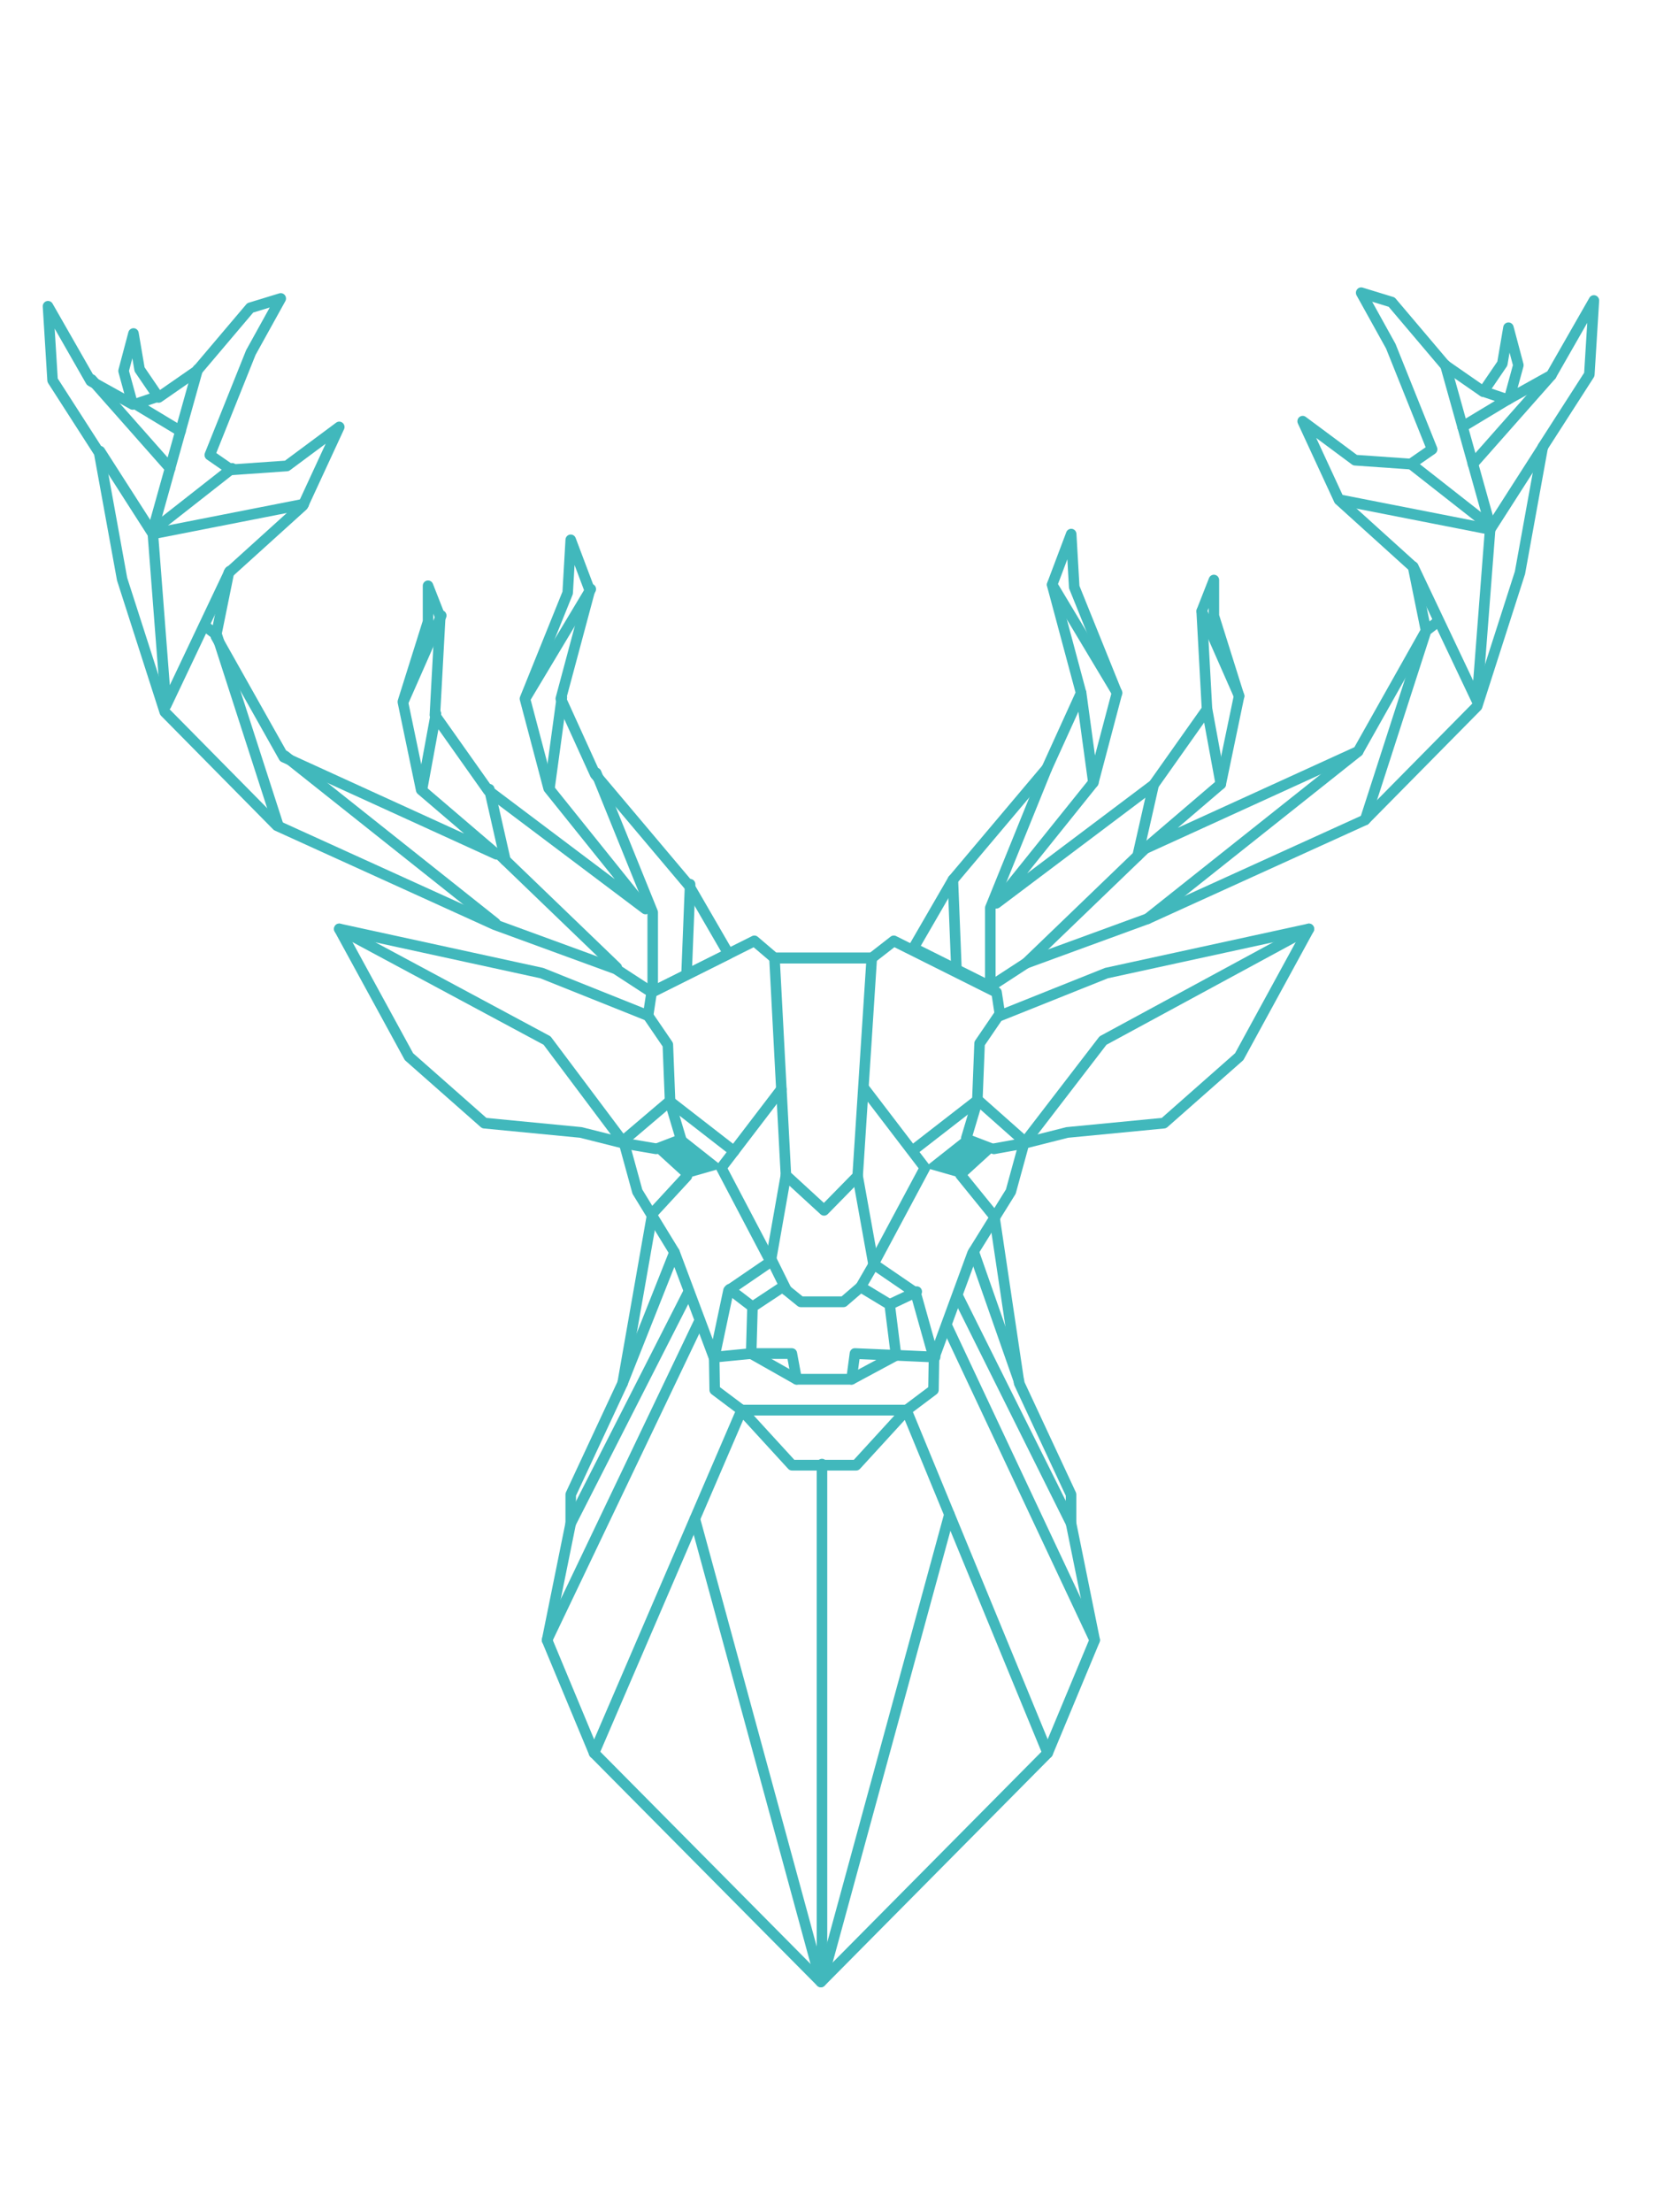 <?xml version="1.0" encoding="UTF-8"?>
<svg width="227.99" height="304.4" version="1.1" viewBox="0 0 227.99 304.4" xml:space="preserve" xmlns="http://www.w3.org/2000/svg"><defs><clipPath id="b"><path d="m0 0h841.89v595.28h-841.89z"/></clipPath><clipPath id="a"><path d="m0 0h841.89v595.28h-841.89z"/></clipPath></defs><g transform="matrix(1.333 0 0 -1.333 -1125.2 563.95)"><g transform="matrix(-1.393 0 0 -1.393 1556.4 337.99)"><g transform="matrix(-.655 0 0 -.655 702.98 298.41)"><g clip-path="url(#b)"><g transform="translate(389.5 382.44)"><path d="m0 0h-7.256c-0.165 0-0.323 0.07-0.436 0.193l-5.663 6.184-3.007 2.258c-0.15 0.112-0.24 0.289-0.243 0.479l-0.056 3.476-4.434 11.827-4.173 6.822c-0.03 0.049-0.053 0.102-0.068 0.158l-1.404 5.121-4.515 1.138-10.898 1.052c-0.123 0.012-0.239 0.063-0.333 0.146l-8.523 7.518c-0.053 0.046-0.097 0.102-0.131 0.164l-7.889 14.449c-0.114 0.208-0.098 0.465 0.041 0.656 0.139 0.192 0.373 0.285 0.604 0.233l22.92-4.992c0.031-7e-3 0.062-0.017 0.093-0.029l11.343-4.539 0.289 1.894c0.03 0.196 0.152 0.365 0.327 0.452l11.632 5.815c0.211 0.105 0.464 0.074 0.644-0.079l2.109-1.798h10.596l2.331 1.814c0.18 0.14 0.42 0.164 0.624 0.063l11.632-5.815c0.175-0.087 0.297-0.256 0.327-0.452l0.289-1.894 11.343 4.539c0.03 0.012 0.062 0.022 0.093 0.029l22.92 4.992c0.23 0.053 0.465-0.041 0.604-0.233 0.139-0.191 0.155-0.448 0.041-0.656l-7.889-14.449c-0.034-0.062-0.078-0.118-0.131-0.164l-8.523-7.518c-0.094-0.083-0.21-0.134-0.334-0.146l-10.897-1.052-4.515-1.138-1.404-5.121c-0.015-0.057-0.039-0.112-0.071-0.162l-4.296-6.911-4.308-11.732-0.056-3.478c-3e-3 -0.19-0.093-0.367-0.243-0.479l-3.007-2.258-5.663-6.184c-0.113-0.123-0.271-0.193-0.436-0.193m-6.997 1.215h6.738l5.524 6.033c0.026 0.028 0.053 0.052 0.083 0.075l2.814 2.112 0.053 3.282c1e-3 0.069 0.014 0.138 0.038 0.203l4.366 11.89c0.014 0.039 0.032 0.076 0.055 0.112l4.282 6.889 1.474 5.375c0.058 0.211 0.223 0.374 0.431 0.427l4.895 1.233c0.028 7e-3 0.057 0.012 0.086 0.015l10.752 1.039 8.3 7.321 7.2 13.185-21.589-4.702-11.99-4.798c-0.169-0.067-0.357-0.053-0.514 0.038-0.157 0.092-0.264 0.252-0.292 0.434l-0.356 2.33-11.023 5.51-2.198-1.71c-0.104-0.081-0.231-0.125-0.361-0.125h-11.014c-0.139 0-0.275 0.05-0.382 0.141l-1.978 1.686-11.006-5.502-0.356-2.33c-0.028-0.182-0.135-0.342-0.292-0.434-0.157-0.091-0.346-0.105-0.514-0.038l-11.99 4.798-21.589 4.702 7.2-13.185 8.299-7.321 10.753-1.039c0.029-3e-3 0.058-8e-3 0.086-0.015l4.895-1.233c0.208-0.053 0.373-0.216 0.431-0.427l1.474-5.378 4.159-6.798c0.02-0.033 0.037-0.068 0.051-0.104l4.492-11.982c0.024-0.067 0.038-0.137 0.039-0.207l0.052-3.282 2.815-2.112c0.03-0.023 0.057-0.047 0.083-0.075z" fill="#41b8bc"/></g><g transform="translate(366.35 435.95)"><path d="m0 0c-0.112 0-0.223 0.032-0.321 0.095l-4.003 2.607-13.672 4.999-24.66 11.206c-0.066 0.03-0.126 0.072-0.177 0.123l-12.698 12.863c-0.067 0.068-0.117 0.151-0.146 0.242l-4.838 15.066-2.589 14.23-5.203 8.091c-0.058 0.088-0.091 0.19-0.097 0.295l-0.518 8.37c-0.018 0.281 0.156 0.537 0.421 0.619 0.263 0.081 0.548-0.032 0.688-0.275l4.753-8.311 3.368-1.873-0.657 2.402c-0.029 0.106-0.03 0.217-2e-3 0.322l1.123 4.229c0.073 0.276 0.328 0.456 0.603 0.448 0.279-0.013 0.511-0.221 0.559-0.502l0.668-3.921 1.748-2.567 3.767 2.612 5.996 7.076c0.074 0.088 0.171 0.152 0.279 0.185l3.455 1.057c0.232 0.071 0.485-9e-3 0.637-0.203 0.152-0.193 0.173-0.462 0.053-0.678l-3.369-6.079-4.449-11.104 1.849-1.279 5.93 0.413 5.792 4.303c0.22 0.162 0.521 0.153 0.731-0.024s0.275-0.476 0.159-0.727l-4.117-8.898c-0.035-0.074-0.083-0.141-0.144-0.195l-8.231-7.443-1.382-6.801 7.478-13.284 19.992-9.125-5.246 4.484c-0.102 0.088-0.172 0.207-0.2 0.34l-2.073 9.956c-0.022 0.103-0.016 0.21 0.015 0.311l2.822 8.984v3.958c0 0.291 0.203 0.541 0.484 0.596 0.279 0.054 0.559-0.1 0.665-0.371l1.382-3.524c0.033-0.082 0.047-0.17 0.042-0.259l-0.593-10.886 5.869-8.295 13.884-10.448-7.949 9.896c-0.054 0.066-0.093 0.143-0.115 0.226l-2.678 10.132c-0.034 0.129-0.025 0.266 0.025 0.389l4.799 11.888 0.34 5.889c0.016 0.286 0.226 0.521 0.503 0.565 0.278 0.043 0.547-0.116 0.648-0.382l2.159-5.727c0.046-0.121 0.052-0.253 0.019-0.378l-3.225-12.032 3.761-8.268 10.57-12.534c0.023-0.027 0.043-0.056 0.061-0.087l4.472-7.719c0.085-0.146 0.106-0.321 0.059-0.483-0.048-0.162-0.16-0.297-0.309-0.372l-8.705-4.351c-0.083-0.041-0.172-0.062-0.262-0.062m-42.071 19.971 24.519-11.143 13.693-5.005c0.042-0.015 0.082-0.036 0.12-0.06l3.777-2.46 7.826 3.912-4.118 7.107-10.59 12.558c-0.036 0.042-0.066 0.09-0.089 0.141l-3.887 8.545c-0.059 0.131-0.071 0.278-0.034 0.416l3.231 12.054-1.101 2.918-0.184-3.186c-3e-3 -0.067-0.018-0.133-0.043-0.196l-4.761-11.791 2.592-9.806 10.89-13.555c0.19-0.237 0.178-0.582-0.03-0.804-0.206-0.222-0.543-0.252-0.785-0.07l-17.795 13.391c-0.049 0.037-0.093 0.082-0.129 0.133l-6.047 8.546c-0.079 0.114-0.119 0.251-0.112 0.39l0.598 10.966-0.184 0.469v-0.897c0-0.063-0.01-0.125-0.028-0.185l-2.803-8.921 1.998-9.593 8.367-7.152c0.228-0.194 0.28-0.531 0.122-0.788s-0.475-0.358-0.748-0.232l-24.073 10.987c-0.115 0.053-0.211 0.141-0.274 0.252l-7.687 13.656c-0.073 0.129-0.096 0.28-0.067 0.426l1.468 7.224c0.026 0.128 0.092 0.244 0.189 0.331l8.287 7.494 3.07 6.636-4.047-3.006c-0.09-0.067-0.198-0.107-0.31-0.115l-6.305-0.44c-0.129-0.012-0.265 0.026-0.375 0.103l-2.419 1.674c-0.233 0.161-0.324 0.467-0.217 0.733l4.664 11.629 2.675 4.833-1.872-0.572-5.934-7.003c-0.033-0.04-0.073-0.075-0.115-0.105l-4.319-2.995c-0.271-0.187-0.638-0.119-0.825 0.156l-2.16 3.171c-0.049 0.073-0.082 0.156-0.097 0.243l-0.231 1.354-0.378-1.424 0.992-3.627c0.065-0.236-0.015-0.487-0.203-0.639-0.186-0.152-0.446-0.175-0.655-0.058l-4.752 2.643c-0.095 0.053-0.174 0.131-0.229 0.227l-3.569 6.241 0.349-5.647 5.183-8.06c0.043-0.067 0.073-0.143 0.088-0.222l2.591-14.272 4.774-14.849z" fill="#41b8bc"/></g><g transform="translate(385.51 323.97)"><path d="m0 0c-0.151 0-0.303 0.059-0.419 0.176l-25.674 25.902c-0.055 0.055-0.099 0.122-0.129 0.195l-5.322 12.774c-0.048 0.114-0.06 0.239-0.035 0.36l2.665 13.155v3.197c0 0.09 0.02 0.18 0.058 0.261l5.839 12.525 3.355 19.111c0.058 0.33 0.367 0.548 0.691 0.491 0.324-0.06 0.539-0.375 0.482-0.706l-3.369-19.19c-9e-3 -0.053-0.025-0.105-0.048-0.154l-5.816-12.475v-3.123c0-0.041-5e-3 -0.082-0.013-0.123l-2.64-13.029 5.203-12.489 25.172-25.396 25.171 25.396 5.204 12.489-2.641 13.029c-8e-3 0.041-0.012 0.082-0.012 0.123v3.123l-5.816 12.475c-0.025 0.054-0.043 0.111-0.051 0.17l-2.856 19.191c-0.049 0.331 0.175 0.641 0.5 0.691 0.324 0.046 0.629-0.178 0.679-0.51l2.842-19.101 5.836-12.518c0.038-0.081 0.057-0.171 0.057-0.261v-3.197l2.666-13.155c0.024-0.121 0.012-0.246-0.035-0.36l-5.322-12.774c-0.03-0.073-0.074-0.14-0.13-0.195l-25.673-25.902c-0.116-0.117-0.268-0.176-0.419-0.176" fill="#41b8bc"/></g><g transform="translate(385.87 411.28)"><path d="m0 0c-0.142 0-0.285 0.052-0.399 0.156l-4.319 3.964c-0.117 0.108-0.187 0.258-0.196 0.42l-1.296 24.58c-8e-3 0.166 0.051 0.329 0.163 0.45s0.269 0.19 0.432 0.19h11.014c0.165 0 0.322-0.07 0.435-0.192 0.113-0.123 0.17-0.288 0.159-0.456l-1.598-24.668c-9e-3 -0.147-0.071-0.285-0.173-0.389l-3.801-3.877c-0.116-0.118-0.268-0.178-0.421-0.178m-3.737 4.856 3.715-3.411 3.243 3.307 1.541 23.793h-9.748z" fill="#41b8bc"/></g><g transform="translate(373.43 394.54)"><path d="m0 0c-0.042 0-0.084 4e-3 -0.126 0.014-0.322 0.07-0.526 0.394-0.457 0.722l1.622 7.665c0.033 0.154 0.122 0.288 0.251 0.376l4.56 3.117 1.683 9.525c0.058 0.33 0.371 0.547 0.692 0.491 0.324-0.06 0.539-0.376 0.481-0.706l-1.728-9.779c-0.028-0.163-0.12-0.306-0.255-0.398l-4.57-3.123-1.571-7.425c-0.06-0.284-0.307-0.479-0.582-0.479" fill="#41b8bc"/></g><g transform="translate(398.31 394.54)"><path d="m0 0c-0.259 0-0.498 0.174-0.573 0.44l-2.015 7.181-4.59 3.136c-0.133 0.092-0.225 0.234-0.254 0.395l-1.792 9.962c-0.059 0.33 0.155 0.647 0.479 0.707 0.321 0.061 0.633-0.157 0.693-0.488l1.747-9.709 4.561-3.117c0.117-0.08 0.203-0.199 0.242-0.337l2.075-7.395c0.091-0.323-0.092-0.659-0.409-0.752-0.054-0.015-0.11-0.023-0.164-0.023" fill="#41b8bc"/></g><g transform="translate(395.2 388.67)"><path d="m0 0h-18.658c-0.329 0-0.596 0.272-0.596 0.608 0 0.335 0.267 0.607 0.596 0.607h18.658c0.329 0 0.596-0.272 0.596-0.607 0-0.336-0.267-0.608-0.596-0.608" fill="#41b8bc"/></g><g transform="translate(359.83 349.87)"><path d="m0 0c-0.08 0-0.161 0.017-0.239 0.051-0.301 0.135-0.438 0.493-0.306 0.801l16.706 38.794c0.131 0.307 0.482 0.448 0.785 0.311 0.301-0.135 0.437-0.493 0.305-0.8l-16.705-38.794c-0.098-0.228-0.317-0.363-0.546-0.363" fill="#41b8bc"/></g><g transform="translate(385.51 323.97)"><path d="M 0,0 C -0.261,0 -0.5,0.176 -0.574,0.445 L -14.84,52.84 c -0.088,0.323 0.098,0.658 0.415,0.748 0.315,0.089 0.645,-0.1 0.733,-0.423 L 0.574,0.77 C 0.663,0.447 0.477,0.112 0.16,0.022 0.107,0.007 0.053,0 0,0" fill="#41b8bc"/></g><g transform="translate(354.51 362.65)"><path d="m0 0c-0.088 0-0.176 0.02-0.261 0.061-0.296 0.147-0.418 0.511-0.274 0.813l17.289 36.181c0.144 0.302 0.501 0.426 0.797 0.28 0.296-0.147 0.419-0.511 0.275-0.813l-17.29-36.181c-0.103-0.216-0.315-0.341-0.536-0.341" fill="#41b8bc"/></g><g transform="translate(357.19 375.86)"><path d="m0 0c-0.093 0-0.187 0.022-0.274 0.068-0.292 0.155-0.406 0.522-0.254 0.82l13.366 26.245c0.152 0.298 0.513 0.414 0.804 0.259 0.292-0.154 0.405-0.521 0.254-0.819l-13.367-26.245c-0.106-0.209-0.314-0.328-0.529-0.328" fill="#41b8bc"/></g><g transform="translate(363.06 391.72)"><path d="m0 0c-0.074 0-0.15 0.014-0.223 0.044-0.305 0.126-0.452 0.481-0.329 0.791l5.874 14.802c0.123 0.311 0.469 0.462 0.776 0.335 0.305-0.126 0.452-0.48 0.329-0.791l-5.874-14.801c-0.094-0.237-0.317-0.38-0.553-0.38" fill="#41b8bc"/></g><g transform="translate(411.18 349.87)"><path d="m0 0c-0.233 0-0.454 0.14-0.55 0.372l-15.984 38.794c-0.127 0.309 0.015 0.665 0.319 0.795 0.303 0.131 0.652-0.015 0.78-0.324l15.984-38.794c0.127-0.309-0.015-0.666-0.319-0.796-0.075-0.032-0.153-0.047-0.23-0.047" fill="#41b8bc"/></g><g transform="translate(385.68 324.18)"><path d="m0 0c-0.053 0-0.107 7e-3 -0.16 0.022-0.317 0.09-0.503 0.425-0.414 0.749l14.377 52.686c0.089 0.323 0.417 0.513 0.734 0.423 0.317-0.091 0.503-0.426 0.415-0.749l-14.378-52.686c-0.074-0.269-0.313-0.445-0.574-0.445" fill="#41b8bc"/></g><g transform="translate(416.5 362.65)"><path d="m0 0c-0.222 0-0.435 0.127-0.538 0.345l-16.768 35.652c-0.143 0.303-0.017 0.666 0.279 0.811s0.653 0.017 0.795-0.285l16.769-35.653c0.142-0.302 0.017-0.665-0.28-0.81-0.083-0.041-0.17-0.06-0.257-0.06" fill="#41b8bc"/></g><g transform="translate(413.83 375.86)"><path d="m0 0c-0.217 0-0.426 0.121-0.531 0.332l-12.834 25.75c-0.149 0.299-0.032 0.665 0.261 0.817 0.294 0.153 0.652 0.033 0.801-0.266l12.834-25.75c0.149-0.299 0.032-0.665-0.261-0.817-0.087-0.045-0.179-0.066-0.27-0.066" fill="#41b8bc"/></g><g transform="translate(407.94 391.93)"><path d="M 0,0 C -0.245,0 -0.474,0.155 -0.561,0.404 L -5.7,15.087 c -0.111,0.316 0.051,0.663 0.361,0.776 0.309,0.114 0.65,-0.052 0.761,-0.368 L 0.561,0.812 C 0.672,0.496 0.51,0.148 0.2,0.035 0.134,0.011 0.066,0 0,0" fill="#41b8bc"/></g><g transform="translate(379.82 405.47)"><path d="m0 0c-0.212 0-0.418 0.116-0.526 0.32l-5.578 10.616c-0.111 0.212-0.089 0.472 0.056 0.661l6.792 8.891c0.202 0.265 0.578 0.311 0.837 0.106 0.259-0.207 0.306-0.588 0.104-0.853l-6.555-8.579 5.395-10.267c0.155-0.296 0.046-0.664-0.244-0.823-0.089-0.049-0.186-0.072-0.281-0.072" fill="#41b8bc"/></g></g></g><g transform="matrix(-.655 0 0 -.655 457.66 25.454)"><path d="m0 0-4.844 3.825-3.621-1.387 4.06-3.701z" fill="#41b8bc"/></g><g transform="matrix(-.655 0 0 -.655 702.98 298.41)"><g clip-path="url(#a)"><g transform="translate(375.68 417.96)"><path d="m0 0c-0.126 0-0.253 0.04-0.36 0.124l-6.911 5.361-4.963-4.217c-0.252-0.215-0.628-0.18-0.839 0.078-0.21 0.257-0.176 0.641 0.077 0.855l5.326 4.528c0.213 0.181 0.522 0.188 0.742 0.017l7.289-5.655c0.262-0.203 0.313-0.584 0.114-0.851-0.118-0.157-0.295-0.24-0.475-0.24" fill="#41b8bc"/></g><g transform="translate(369.69 419.3)"><path d="m0 0c-0.255 0-0.491 0.168-0.569 0.431l-1.246 4.172c-0.015 0.05-0.024 0.101-0.026 0.153l-0.251 6.369-2.147 3.143c-0.188 0.275-0.122 0.654 0.148 0.846 0.272 0.192 0.642 0.124 0.83-0.151l2.246-3.289c0.065-0.095 0.102-0.208 0.107-0.323l0.255-6.468 1.223-4.099c0.096-0.32-0.081-0.66-0.396-0.758-0.058-0.018-0.116-0.026-0.174-0.026" fill="#41b8bc"/></g><g transform="translate(366.86 418.24)"><path d="m0 0c-0.033 0-0.066 3e-3 -0.099 8e-3l-3.62 0.617c-0.149 0.025-0.283 0.108-0.375 0.23l-8.645 11.523-23.408 12.566c-0.292 0.156-0.403 0.524-0.25 0.821 0.153 0.298 0.514 0.411 0.804 0.254l23.525-12.628c0.076-0.04 0.143-0.098 0.195-0.168l8.582-11.439 3.388-0.577c0.325-0.056 0.544-0.368 0.49-0.699-0.049-0.298-0.301-0.508-0.587-0.508" fill="#41b8bc"/></g><g transform="translate(405.1 418.24)"><path d="m0 0c-0.283 0-0.535 0.207-0.586 0.501-0.057 0.331 0.159 0.646 0.482 0.705l3.18 0.576 8.801 11.447c0.051 0.067 0.116 0.122 0.189 0.161l23.308 12.628c0.291 0.158 0.652 0.045 0.806-0.251 0.154-0.297 0.044-0.665-0.247-0.822l-23.196-12.567-8.863-11.529c-0.091-0.117-0.221-0.197-0.365-0.223l-3.404-0.617c-0.035-6e-3 -0.071-9e-3 -0.105-9e-3" fill="#41b8bc"/></g><g transform="translate(366.43 410.91)"><path d="m0 0c-0.147 0-0.293 0.055-0.408 0.165-0.24 0.23-0.251 0.615-0.026 0.859l3.916 4.245c0.227 0.244 0.603 0.256 0.843 0.026 0.239-0.231 0.251-0.615 0.025-0.86l-3.916-4.244c-0.118-0.127-0.276-0.191-0.434-0.191" fill="#41b8bc"/></g><g transform="translate(391.46 405.2)"><path d="m0 0c-0.097 0-0.194 0.024-0.285 0.074-0.289 0.161-0.395 0.53-0.237 0.825l5.636 10.536-6.553 8.576c-0.202 0.265-0.156 0.647 0.104 0.853 0.259 0.206 0.634 0.159 0.836-0.106l6.793-8.891c0.146-0.191 0.167-0.452 0.053-0.664l-5.824-10.887c-0.108-0.202-0.312-0.316-0.523-0.316" fill="#41b8bc"/></g></g></g><g transform="matrix(-.655 0 0 -.655 442.78 25.454)"><path d="m0 0 4.845 3.825 3.62-1.387-4.06-3.701z" fill="#41b8bc"/></g><g transform="matrix(-.655 0 0 -.655 443.61 24.554)"><path d="m0 0c-0.18 0-0.357 0.083-0.475 0.24-0.199 0.267-0.148 0.648 0.114 0.851l7.288 5.655c0.225 0.173 0.54 0.164 0.752-0.026l5.363-4.757c0.248-0.22 0.274-0.604 0.058-0.857s-0.592-0.281-0.84-0.06l-4.997 4.433-6.903-5.355c-0.107-0.084-0.234-0.124-0.36-0.124" fill="#41b8bc"/></g><g transform="matrix(-.655 0 0 -.655 439.69 23.678)"><path d="m0 0c-0.058 0-0.116 8e-3 -0.174 0.026-0.315 0.098-0.492 0.438-0.396 0.759l1.224 4.098 0.255 6.468c4e-3 0.115 0.041 0.227 0.106 0.323l2.246 3.289c0.188 0.276 0.559 0.344 0.83 0.151 0.269-0.192 0.336-0.571 0.148-0.846l-2.146-3.143-0.252-6.369c-2e-3 -0.052-0.011-0.103-0.025-0.153l-1.247-4.173c-0.078-0.262-0.314-0.43-0.569-0.43" fill="#41b8bc"/></g><g transform="matrix(-.655 0 0 -.655 437.55 29.554)"><path d="m0 0c-0.171 0-0.342 0.075-0.459 0.22l-3.917 4.829c-0.21 0.258-0.175 0.641 0.079 0.855 0.253 0.214 0.629 0.178 0.839-0.081l3.917-4.828c0.209-0.258 0.174-0.642-0.08-0.855-0.111-0.094-0.245-0.14-0.379-0.14" fill="#41b8bc"/></g><g transform="matrix(-.655 0 0 -.655 450.39 85.998)"><path d="m0 0c-0.329 0-0.596 0.272-0.596 0.608v58.259c0 0.336 0.267 0.608 0.596 0.608s0.596-0.272 0.596-0.608v-58.259c0-0.336-0.267-0.608-0.596-0.608" fill="#41b8bc"/></g><g transform="matrix(-.655 0 0 -.655 462.94 12.768)"><path d="m0 0c-0.329 0-0.596 0.272-0.596 0.608v8.777l-6.347 15.659c-0.126 0.31 0.019 0.665 0.323 0.793 0.306 0.129 0.653-0.019 0.778-0.329l6.392-15.77c0.03-0.073 0.046-0.153 0.046-0.232v-8.898c0-0.336-0.267-0.608-0.596-0.608" fill="#41b8bc"/></g><g transform="matrix(-.655 0 0 -.655 460.43 11.513)"><path d="m0 0h-0.024c-0.329 0.014-0.585 0.297-0.572 0.632l0.403 10.156c0.013 0.336 0.287 0.597 0.62 0.583 0.329-0.014 0.584-0.297 0.571-0.632l-0.403-10.156c-0.013-0.327-0.277-0.583-0.595-0.583" fill="#41b8bc"/></g><g transform="matrix(-.655 0 0 -.655 470.58 -2.357)"><path d="m0 0c-0.028 0-0.055 2e-3 -0.083 6e-3 -0.326 0.046-0.553 0.353-0.508 0.685l1.382 10.132c0.046 0.332 0.348 0.561 0.672 0.518 0.326-0.047 0.553-0.353 0.508-0.686l-1.382-10.131c-0.041-0.304-0.297-0.524-0.589-0.524" fill="#41b8bc"/></g><g transform="matrix(-.655 0 0 -.655 472.34 -8.995)"><path d="m0 0c-0.106 0-0.213 0.029-0.31 0.089-0.281 0.175-0.37 0.55-0.198 0.836l7.343 12.246c0.171 0.287 0.539 0.376 0.819 0.201s0.369-0.549 0.197-0.835l-7.342-12.246c-0.113-0.188-0.308-0.291-0.509-0.291" fill="#41b8bc"/></g><g transform="matrix(-.655 0 0 -.655 465.6 11.036)"><path d="m0 0c-0.147 0-0.294 0.055-0.409 0.166l-13.364 12.862c-0.239 0.231-0.25 0.615-0.025 0.859 0.226 0.244 0.603 0.255 0.843 0.025l13.364-12.862c0.239-0.231 0.25-0.615 0.024-0.859-0.117-0.127-0.275-0.191-0.433-0.191" fill="#41b8bc"/></g><g transform="matrix(-.655 0 0 -.655 473.86 3.087)"><path d="m0 0c-0.271 0-0.517 0.19-0.58 0.471l-1.822 8.044c-0.074 0.327 0.126 0.653 0.447 0.729 0.324 0.071 0.641-0.129 0.714-0.456l1.822-8.043c0.074-0.328-0.126-0.654-0.446-0.73-0.046-0.01-0.091-0.015-0.135-0.015" fill="#41b8bc"/></g><g transform="matrix(-.655 0 0 -.655 480.03 -2.241)"><path d="m0 0c-0.036 0-0.073 3e-3 -0.111 0.01-0.323 0.062-0.536 0.38-0.476 0.71l1.555 8.458c0.061 0.33 0.371 0.547 0.696 0.485 0.323-0.062 0.536-0.379 0.476-0.709l-1.555-8.458c-0.054-0.292-0.304-0.496-0.585-0.496" fill="#41b8bc"/></g><g transform="matrix(-.655 0 0 -.655 481.39 -8.764)"><path d="m0 0c-0.082 0-0.165 0.017-0.244 0.053-0.3 0.138-0.434 0.498-0.299 0.804l4.232 9.603c0.135 0.306 0.487 0.443 0.788 0.305 0.3-0.138 0.434-0.498 0.299-0.804l-4.232-9.603c-0.1-0.225-0.317-0.358-0.544-0.358" fill="#41b8bc"/></g><g transform="matrix(-.655 0 0 -.655 474.6 7.745)"><path d="M 0,0 C -0.128,0 -0.257,0.042 -0.366,0.128 L -24.207,19.07 c -0.26,0.206 -0.306,0.588 -0.104,0.853 0.203,0.264 0.577,0.312 0.836,0.106 L 0.367,1.087 C 0.626,0.881 0.673,0.499 0.47,0.234 0.353,0.08 0.177,0 0,0" fill="#41b8bc"/></g><g transform="matrix(-.655 0 0 -.655 490.73 .414)"><path d="m0 0c-0.251 0-0.483 0.162-0.566 0.418l-6.852 21.227-1.222 0.937c-0.263 0.202-0.316 0.583-0.118 0.851 0.197 0.27 0.572 0.323 0.834 0.121l1.372-1.052c0.097-0.075 0.169-0.178 0.208-0.296l6.91-21.408c0.103-0.319-0.067-0.663-0.38-0.768-0.062-0.02-0.124-0.03-0.186-0.03" fill="#41b8bc"/></g><g transform="matrix(-.655 0 0 -.655 499.02 -8.401)"><path d="m0 0c-0.037 0-0.074 4e-3 -0.111 0.011-0.264 0.05-0.462 0.275-0.483 0.549l-1.523 19.76c-6e-3 0.072 1e-3 0.144 0.02 0.214l5.097 18.237c0.09 0.322 0.419 0.509 0.736 0.417 0.316-0.092 0.5-0.428 0.41-0.751l-5.067-18.131 1.342-17.415 6.243 13.159c0.145 0.303 0.5 0.428 0.796 0.283 0.297-0.147 0.42-0.51 0.277-0.812l-7.201-15.178c-0.101-0.212-0.311-0.343-0.536-0.343" fill="#41b8bc"/></g><g transform="matrix(-.655 0 0 -.655 500.01 -21.348)"><path d="m 0,0 c -0.178,0 -0.355,0.081 -0.473,0.237 -0.2,0.266 -0.152,0.648 0.109,0.852 L 8.62,8.137 C 8.881,8.342 9.255,8.293 9.455,8.026 9.656,7.76 9.607,7.379 9.347,7.174 L 0.363,0.126 C 0.254,0.041 0.127,0 0,0" fill="#41b8bc"/></g><g transform="matrix(-.655 0 0 -.655 500 -21.114)"><path d="m0 0c-0.199 0-0.388 0.101-0.499 0.275l-5.988 9.344c-0.18 0.28-0.102 0.657 0.173 0.841 0.275 0.182 0.645 0.104 0.825-0.177l5.769-9.002 16.683 3.276c0.32 0.064 0.635-0.152 0.698-0.482 0.062-0.329-0.15-0.648-0.473-0.711l-17.076-3.353c-0.037-7e-3 -0.075-0.011-0.112-0.011" fill="#41b8bc"/></g><g transform="matrix(-.655 0 0 -.655 498.72 -25.966)"><path d="m0 0c-0.163 0-0.325 0.068-0.443 0.201l-8.88 10.043c-0.22 0.249-0.201 0.634 0.043 0.859 0.245 0.225 0.621 0.205 0.842-0.045l8.881-10.043c0.22-0.25 0.2-0.634-0.044-0.859-0.114-0.105-0.257-0.156-0.399-0.156" fill="#41b8bc"/></g><g transform="matrix(-.655 0 0 -.655 497.95 -28.722)"><path d="m0 0c-0.103 0-0.207 0.027-0.303 0.084l-5.304 3.195c-0.283 0.171-0.378 0.543-0.21 0.832s0.533 0.383 0.816 0.215l5.304-3.195c0.283-0.171 0.378-0.543 0.211-0.832-0.112-0.192-0.31-0.299-0.514-0.299" fill="#41b8bc"/></g><g transform="matrix(-.655 0 0 -.655 501.29 -30.729)"><path d="m 0,0 c -0.25,0 -0.482,0.161 -0.565,0.416 -0.104,0.318 0.065,0.662 0.377,0.768 l 2.72,0.923 C 2.846,2.216 3.182,2.041 3.286,1.722 3.39,1.404 3.221,1.06 2.909,0.954 L 0.188,0.031 C 0.126,0.01 0.062,0 0,0" fill="#41b8bc"/></g><g transform="matrix(-.655 0 0 -.655 437.91 12.437)"><path d="m0 0c-0.09 0-0.179 0.021-0.262 0.062l-8.705 4.351c-0.149 0.075-0.261 0.21-0.309 0.372-0.047 0.162-0.026 0.337 0.059 0.483l4.471 7.718c0.018 0.031 0.039 0.061 0.062 0.088l10.57 12.534 3.761 8.268-3.225 12.032c-0.034 0.125-0.027 0.257 0.018 0.378l2.16 5.726c0.101 0.267 0.372 0.425 0.648 0.383 0.277-0.044 0.487-0.279 0.503-0.565l0.34-5.889 4.799-11.888c0.05-0.123 0.058-0.26 0.024-0.389l-2.678-10.132c-0.022-0.083-0.061-0.16-0.114-0.227l-7.949-9.895 13.884 10.449 5.868 8.294-0.593 10.886c-4e-3 0.088 0.01 0.176 0.042 0.259l1.382 3.524c0.107 0.271 0.39 0.425 0.666 0.371 0.28-0.055 0.483-0.305 0.483-0.596v-3.958l2.823-8.984c0.031-0.101 0.037-0.208 0.015-0.312l-2.073-9.955c-0.028-0.133-0.098-0.252-0.2-0.339l-5.247-4.485 19.992 9.124 7.479 13.284-1.382 6.802-8.231 7.442c-0.06 0.055-0.109 0.121-0.144 0.195l-4.117 8.899c-0.117 0.251-0.051 0.55 0.159 0.727 0.21 0.178 0.511 0.187 0.73 0.024l5.793-4.303 5.93-0.414 1.848 1.28-4.482 11.173-3.336 6.01c-0.119 0.216-0.098 0.485 0.054 0.678 0.151 0.194 0.404 0.274 0.636 0.203l3.455-1.058c0.109-0.033 0.206-0.097 0.28-0.184l5.995-7.076 3.767-2.612 1.748 2.567 0.669 3.92c0.048 0.281 0.28 0.49 0.56 0.503 0.276 0.015 0.529-0.173 0.602-0.448l1.122-4.229c0.028-0.105 0.028-0.217-1e-3 -0.322l-0.657-2.403 3.366 1.874 4.755 8.311c0.138 0.243 0.422 0.358 0.688 0.275 0.264-0.082 0.438-0.338 0.42-0.619l-0.518-8.37c-6e-3 -0.105-0.039-0.207-0.096-0.295l-5.203-8.091-2.57-14.152-4.857-15.144c-0.029-0.091-0.08-0.174-0.147-0.242l-12.698-12.863c-0.051-0.052-0.111-0.094-0.177-0.124l-24.618-11.189-13.713-5.015-4.004-2.607c-0.097-0.063-0.208-0.095-0.32-0.095m-7.864 5.215 7.826-3.912 3.778 2.46c0.037 0.024 0.077 0.044 0.119 0.06l13.734 5.021 24.477 11.127 12.519 12.681 4.793 14.927 2.572 14.194c0.014 0.079 0.045 0.155 0.088 0.222l5.182 8.059 0.35 5.648-3.57-6.241c-0.054-0.096-0.133-0.174-0.229-0.227l-4.751-2.643c-0.209-0.118-0.467-0.095-0.656 0.058-0.188 0.151-0.267 0.403-0.203 0.638l0.993 3.628-0.379 1.423-0.23-1.353c-0.016-0.087-0.048-0.17-0.098-0.243l-2.16-3.171c-0.185-0.274-0.553-0.345-0.824-0.156l-4.319 2.995c-0.043 0.03-0.082 0.065-0.116 0.105l-5.933 7.002-1.87 0.573 2.639-4.764 4.698-11.698c0.107-0.266 0.016-0.572-0.217-0.733l-2.418-1.674c-0.111-0.076-0.245-0.113-0.376-0.104l-6.306 0.441c-0.112 8e-3 -0.219 0.048-0.31 0.115l-4.047 3.006 3.071-6.636 8.287-7.494c0.096-0.087 0.163-0.203 0.189-0.331l1.468-7.225c0.029-0.145 6e-3 -0.297-0.067-0.426l-7.688-13.655c-0.063-0.112-0.158-0.2-0.273-0.252l-24.073-10.987c-0.271-0.125-0.591-0.025-0.749 0.232s-0.105 0.593 0.123 0.788l8.367 7.152 1.998 9.593-2.803 8.92c-0.019 0.06-0.028 0.123-0.028 0.186v0.897l-0.185-0.469 0.598-10.967c7e-3 -0.139-0.032-0.276-0.112-0.389l-6.046-8.546c-0.037-0.051-0.08-0.096-0.13-0.133l-17.794-13.392c-0.242-0.182-0.579-0.151-0.786 0.071s-0.219 0.566-0.029 0.803l10.889 13.555 2.592 9.807-4.76 11.791c-0.025 0.063-0.04 0.129-0.044 0.196l-0.184 3.186-1.1-2.918 3.231-12.054c0.037-0.138 0.025-0.285-0.035-0.416l-3.886-8.545c-0.023-0.051-0.053-0.099-0.089-0.141l-10.591-12.558z" fill="#41b8bc"/></g><g transform="matrix(-.655 0 0 -.655 437.91 12.437)"><path d="m0 0c-0.329 0-0.596 0.272-0.596 0.608v8.898c0 0.079 0.016 0.159 0.046 0.232l6.392 15.77c0.125 0.31 0.473 0.459 0.778 0.329 0.304-0.128 0.449-0.483 0.323-0.793l-6.347-15.659v-8.777c0-0.336-0.267-0.608-0.596-0.608" fill="#41b8bc"/></g><g transform="matrix(-.655 0 0 -.655 440.42 11.183)"><path d="m0 0c-0.318 0-0.582 0.256-0.595 0.583l-0.403 10.155c-0.013 0.336 0.242 0.618 0.571 0.632 0.33 0.014 0.606-0.247 0.62-0.582l0.403-10.156c0.013-0.335-0.243-0.618-0.572-0.632h-0.024" fill="#41b8bc"/></g><g transform="matrix(-.655 0 0 -.655 430.27 -2.686)"><path d="m0 0c-0.292 0-0.548 0.22-0.589 0.524l-1.382 10.131c-0.046 0.333 0.182 0.64 0.508 0.686 0.324 0.049 0.626-0.185 0.672-0.518l1.382-10.131c0.045-0.333-0.182-0.64-0.508-0.686-0.028-4e-3 -0.055-6e-3 -0.083-6e-3" fill="#41b8bc"/></g><g transform="matrix(-.655 0 0 -.655 428.51 -9.325)"><path d="m0 0c-0.201 0-0.396 0.103-0.509 0.291l-7.342 12.246c-0.172 0.286-0.083 0.66 0.197 0.835 0.281 0.174 0.649 0.085 0.819-0.202l7.343-12.246c0.172-0.285 0.083-0.66-0.198-0.835-0.097-0.06-0.204-0.089-0.31-0.089" fill="#41b8bc"/></g><g transform="matrix(-.655 0 0 -.655 435.25 10.706)"><path d="m0 0c-0.158 0-0.316 0.064-0.433 0.191-0.226 0.244-0.215 0.628 0.024 0.859l13.364 12.862c0.239 0.231 0.617 0.219 0.842-0.024 0.226-0.245 0.215-0.629-0.024-0.859l-13.364-12.863c-0.115-0.111-0.262-0.166-0.409-0.166" fill="#41b8bc"/></g><g transform="matrix(-.655 0 0 -.655 426.99 2.757)"><path d="m0 0c-0.044 0-0.089 5e-3 -0.135 0.015-0.32 0.076-0.52 0.402-0.446 0.729l1.822 8.044c0.074 0.327 0.391 0.528 0.714 0.456 0.321-0.076 0.521-0.402 0.447-0.729l-1.822-8.044c-0.063-0.281-0.309-0.471-0.58-0.471" fill="#41b8bc"/></g><g transform="matrix(-.655 0 0 -.655 420.82 -2.571)"><path d="m0 0c-0.281 0-0.531 0.204-0.585 0.496l-1.555 8.457c-0.06 0.33 0.152 0.647 0.476 0.71 0.325 0.063 0.635-0.156 0.695-0.486l1.555-8.457c0.061-0.33-0.152-0.648-0.476-0.71-0.037-7e-3 -0.074-0.01-0.11-0.01" fill="#41b8bc"/></g><g transform="matrix(-.655 0 0 -.655 419.46 -9.094)"><path d="m0 0c-0.227 0-0.445 0.133-0.544 0.358l-4.233 9.603c-0.135 0.306-1e-3 0.666 0.299 0.804 0.302 0.138 0.653 0 0.788-0.305l4.233-9.603c0.135-0.306 1e-3 -0.666-0.299-0.804-0.08-0.036-0.163-0.053-0.244-0.053" fill="#41b8bc"/></g><g transform="matrix(-.655 0 0 -.655 426.25 7.415)"><path d="m0 0c-0.177 0-0.353 0.08-0.47 0.234-0.203 0.265-0.156 0.647 0.103 0.853l23.842 18.942c0.26 0.206 0.633 0.159 0.836-0.106 0.202-0.265 0.155-0.647-0.104-0.853l-23.841-18.942c-0.109-0.086-0.238-0.128-0.366-0.128" fill="#41b8bc"/></g><g transform="matrix(-.655 0 0 -.655 410.12 .084)"><path d="m0 0c-0.062 0-0.124 0.01-0.186 0.03-0.313 0.105-0.483 0.449-0.38 0.767l6.911 21.409c0.038 0.118 0.11 0.221 0.208 0.296l1.371 1.052c0.261 0.201 0.635 0.148 0.834-0.121 0.198-0.268 0.145-0.649-0.118-0.851l-1.222-0.937-6.852-21.227c-0.083-0.256-0.316-0.418-0.566-0.418" fill="#41b8bc"/></g><g transform="matrix(-.655 0 0 -.655 401.83 -8.732)"><path d="m0 0c-0.225 0-0.435 0.131-0.536 0.343l-7.202 15.178c-0.143 0.302-0.019 0.665 0.277 0.812 0.296 0.145 0.652 0.02 0.796-0.283l6.243-13.159 1.343 17.414-5.067 18.132c-0.091 0.323 0.093 0.659 0.409 0.751 0.316 0.091 0.646-0.095 0.736-0.418l5.097-18.237c0.02-0.069 0.026-0.142 0.021-0.214l-1.523-19.759c-0.021-0.274-0.219-0.499-0.484-0.549-0.036-7e-3 -0.074-0.011-0.11-0.011" fill="#41b8bc"/></g><g transform="matrix(-.655 0 0 -.655 400.84 -21.678)"><path d="m0 0c-0.126 0-0.254 0.041-0.362 0.126l-8.984 7.048c-0.261 0.205-0.309 0.586-0.108 0.852 0.2 0.267 0.573 0.316 0.835 0.111l8.983-7.048c0.261-0.204 0.309-0.586 0.109-0.852-0.118-0.156-0.294-0.237-0.473-0.237" fill="#41b8bc"/></g><g transform="matrix(-.655 0 0 -.655 400.85 -21.444)"><path d="m0 0c-0.037 0-0.075 3e-3 -0.112 0.011l-17.076 3.353c-0.323 0.063-0.535 0.382-0.473 0.711 0.062 0.33 0.376 0.547 0.698 0.482l16.683-3.276 5.769 9.003c0.179 0.281 0.55 0.36 0.825 0.176s0.353-0.56 0.173-0.841l-5.988-9.344c-0.112-0.174-0.3-0.275-0.499-0.275" fill="#41b8bc"/></g><g transform="matrix(-.655 0 0 -.655 402.13 -26.296)"><path d="m0 0c-0.143 0-0.285 0.051-0.399 0.156-0.244 0.225-0.264 0.609-0.043 0.859l8.88 10.043c0.219 0.25 0.596 0.269 0.841 0.045 0.244-0.225 0.264-0.61 0.043-0.859l-8.88-10.043c-0.117-0.133-0.279-0.201-0.442-0.201" fill="#41b8bc"/></g><g transform="matrix(-.655 0 0 -.655 402.9 -29.052)"><path d="m0 0c-0.204 0-0.403 0.107-0.514 0.299-0.167 0.289-0.073 0.661 0.211 0.832l5.304 3.195c0.283 0.17 0.649 0.074 0.816-0.215s0.073-0.661-0.211-0.832l-5.304-3.195c-0.095-0.057-0.2-0.084-0.302-0.084" fill="#41b8bc"/></g><g transform="matrix(-.655 0 0 -.655 399.56 -31.06)"><path d="m0 0c-0.062 0-0.126 0.01-0.188 0.031l-2.72 0.924c-0.313 0.105-0.482 0.449-0.378 0.768 0.104 0.318 0.44 0.492 0.753 0.384l2.721-0.923c0.312-0.106 0.482-0.45 0.378-0.768-0.083-0.255-0.316-0.416-0.566-0.416" fill="#41b8bc"/></g><g transform="matrix(-.655 0 0 -.655 448.2 41.544)"><path d="m0 0h-6.22c-0.101 0-0.2 0.026-0.289 0.076l-5.139 2.908c-0.195 0.11-0.313 0.322-0.307 0.549l0.151 5.286c6e-3 0.2 0.107 0.383 0.271 0.492l3.397 2.247c0.214 0.141 0.494 0.128 0.694-0.034l1.906-1.543h4.411l1.777 1.531c0.194 0.168 0.47 0.19 0.688 0.059l3.283-1.982c0.158-0.096 0.264-0.26 0.287-0.446l0.721-5.749c0.031-0.252-0.094-0.497-0.314-0.615l-5.039-2.709c-0.086-0.046-0.181-0.07-0.278-0.07m-6.066 1.215h5.919l4.543 2.443-0.631 5.036-2.668 1.611-1.62-1.395c-0.107-0.093-0.243-0.144-0.384-0.144h-4.837c-0.135 0-0.265 0.046-0.371 0.132l-1.732 1.403-2.775-1.836-0.131-4.598z" fill="#41b8bc"/></g><g transform="matrix(-.655 0 0 -.655 453.02 34.94)"><path d="m0 0c-0.218 0-0.427 0.122-0.532 0.334l-1.661 3.357c-0.149 0.299-0.031 0.665 0.263 0.816 0.294 0.15 0.652 0.031 0.8-0.269l1.661-3.357c0.149-0.299 0.031-0.665-0.263-0.816-0.086-0.044-0.178-0.065-0.268-0.065" fill="#41b8bc"/></g><g transform="matrix(-.655 0 0 -.655 447.52 34.703)"><path d="m0 0c-0.103 0-0.207 0.027-0.302 0.084-0.284 0.171-0.378 0.543-0.211 0.832l1.576 2.725c0.168 0.289 0.534 0.385 0.816 0.215 0.283-0.171 0.378-0.543 0.211-0.832l-1.576-2.725c-0.111-0.192-0.31-0.299-0.514-0.299" fill="#41b8bc"/></g><g transform="matrix(-.655 0 0 -.655 458.3 39.898)"><path d="m0 0c-0.303 0-0.563 0.235-0.592 0.55-0.032 0.334 0.208 0.63 0.536 0.663l4.06 0.396c0.321 0.036 0.618-0.213 0.65-0.547 0.031-0.334-0.209-0.631-0.537-0.663l-4.06-0.396c-0.019-2e-3 -0.038-3e-3 -0.057-3e-3" fill="#41b8bc"/></g><g transform="matrix(-.655 0 0 -.655 442 39.898)"><path d="m0 0h-0.026l-4.419 0.199c-0.329 0.015-0.584 0.298-0.57 0.633 0.015 0.336 0.3 0.6 0.622 0.581l4.419-0.198c0.329-0.015 0.583-0.299 0.569-0.634-0.014-0.326-0.278-0.581-0.595-0.581" fill="#41b8bc"/></g><g transform="matrix(-.655 0 0 -.655 455.54 36.175)"><path d="m0 0c-0.125 0-0.25 0.04-0.357 0.122l-2.589 1.982c-0.264 0.201-0.317 0.582-0.119 0.85 0.197 0.268 0.572 0.323 0.834 0.121l2.589-1.982c0.263-0.201 0.316-0.582 0.119-0.85-0.117-0.159-0.296-0.243-0.477-0.243" fill="#41b8bc"/></g><g transform="matrix(-.655 0 0 -.655 445.37 36.002)"><path d="m0 0c-0.225 0-0.44 0.131-0.541 0.352-0.138 0.305-8e-3 0.666 0.29 0.807l3.064 1.448c0.299 0.142 0.653 8e-3 0.792-0.296 0.138-0.305 8e-3 -0.666-0.291-0.807l-3.064-1.448c-0.081-0.038-0.166-0.056-0.25-0.056" fill="#41b8bc"/></g><g transform="matrix(-.655 0 0 -.655 452.27 41.544)"><path d="m0 0c-0.28 0-0.531 0.203-0.585 0.495l-0.447 2.412h-4.107c-0.329 0-0.596 0.272-0.596 0.608 0 0.335 0.267 0.607 0.596 0.607h4.601c0.286 0 0.532-0.207 0.585-0.494l0.539-2.908c0.061-0.329-0.151-0.647-0.475-0.709-0.037-7e-3 -0.074-0.011-0.111-0.011" fill="#41b8bc"/></g><g transform="matrix(-.655 0 0 -.655 448.2 41.544)"><path d="m0 0c-0.027 0-0.054 2e-3 -0.081 6e-3 -0.326 0.045-0.554 0.351-0.51 0.683l0.388 2.908c0.042 0.311 0.305 0.547 0.615 0.525l4.652-0.198c0.329-0.014 0.584-0.298 0.57-0.633-0.013-0.335-0.287-0.596-0.62-0.582l-4.109 0.176-0.315-2.359c-0.041-0.305-0.297-0.526-0.59-0.526" fill="#41b8bc"/></g></g></g></svg>
